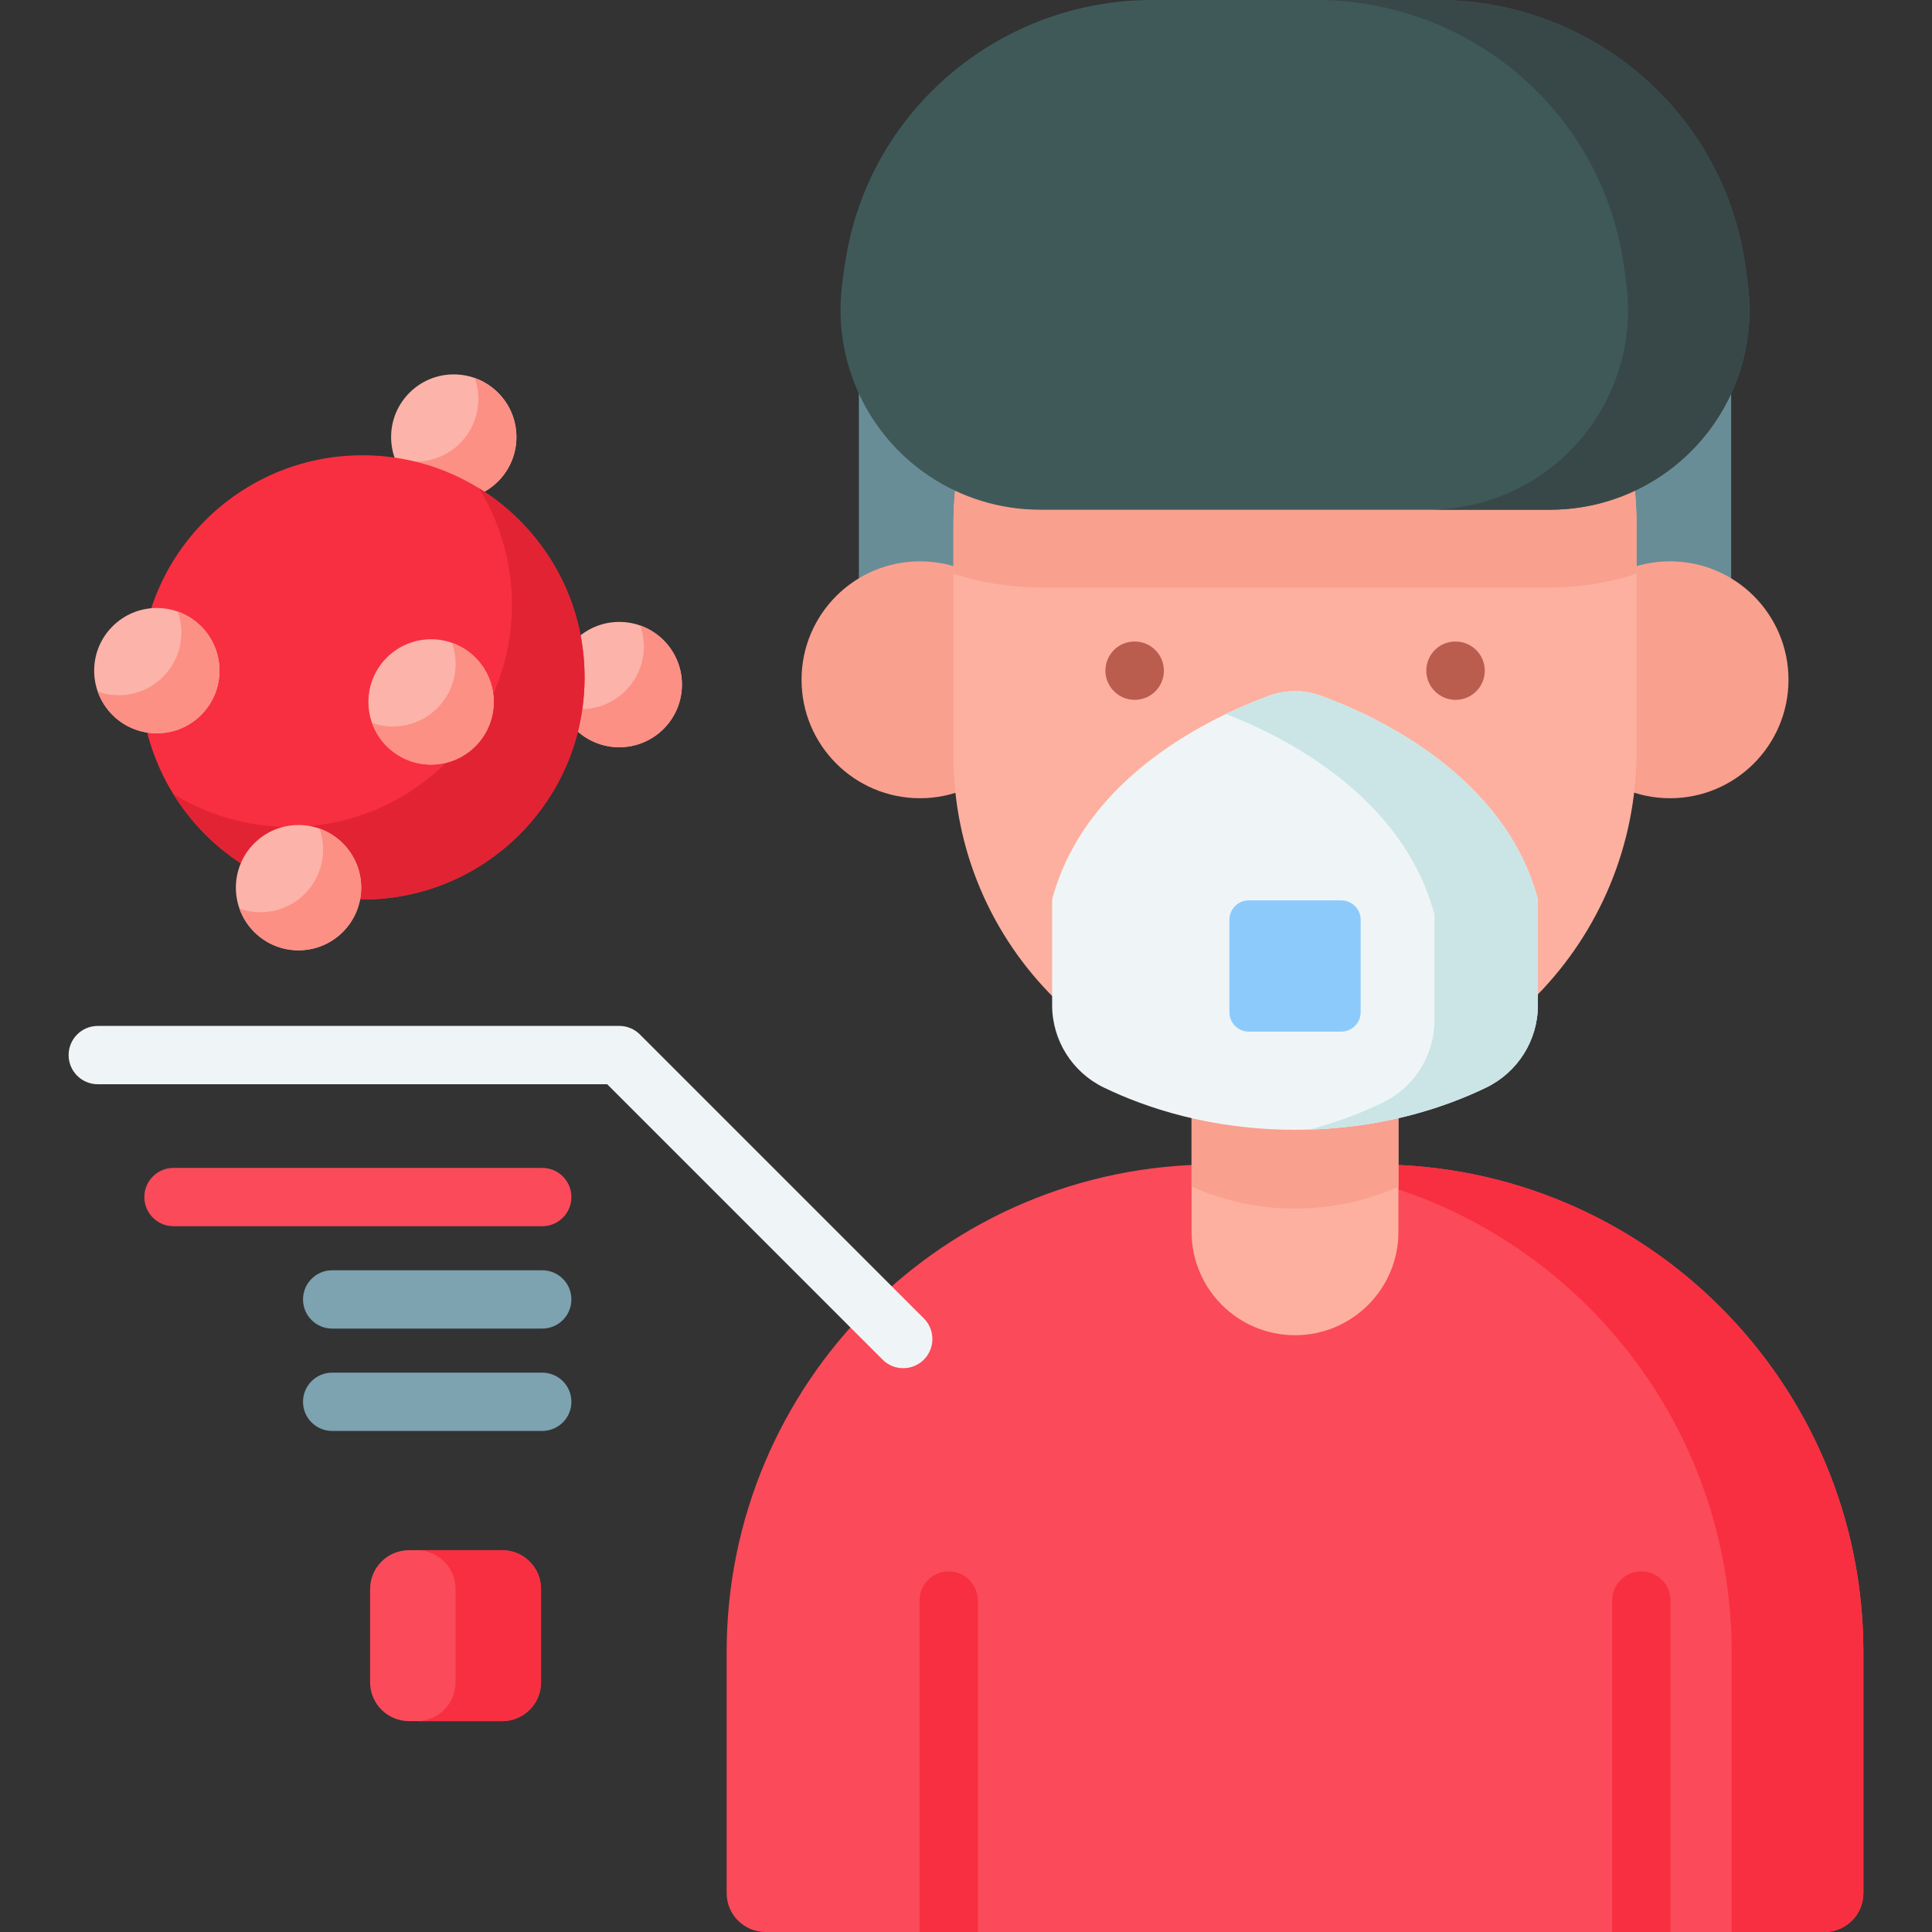 <svg id="Capa_1" enable-background="new 0 0 512 512" height="512" viewBox="0 0 512 512" width="512" xmlns="http://www.w3.org/2000/svg"><rect x="0" y="0" width="512" height="512" fill="#333333" stroke="none"/><g><g><g><g><path d="m227.611 86.479h231.164v90.735h-231.164z" fill="#688d97"/></g><g><g><g><path d="m493.815 437.809v63.889c0 5.69-4.612 10.302-10.302 10.302h-280.641c-5.69 0-10.302-4.612-10.302-10.302v-63.889c0-71.363 57.851-129.215 129.215-129.215h42.815c71.363 0 129.215 57.852 129.215 129.215z" fill="#fb4a59"/><g><path d="m442.695 424.156v87.844h-15.453v-87.844c0-4.265 3.462-7.726 7.726-7.726 4.276 0 7.727 3.461 7.727 7.726z" fill="#f82f40"/></g><g><path d="m259.137 424.156v87.844h-15.453v-87.844c0-4.265 3.461-7.726 7.726-7.726 4.266 0 7.727 3.461 7.727 7.726z" fill="#f82f40"/></g><path d="m493.816 437.813v63.881c0 5.69-4.612 10.302-10.302 10.302h-24.606v-74.183c0-71.366-57.852-129.218-129.208-129.218h34.898c71.365-.001 129.218 57.852 129.218 129.218z" fill="#f82f40"/><path d="m370.601 277.67v48.767c0 15.133-12.274 27.406-27.406 27.406-15.144 0-27.418-12.274-27.418-27.406v-48.767z" fill="#fdb0a0"/><path d="m370.601 277.67v36.77c-8.292 3.743-17.583 5.842-27.406 5.842-9.824 0-19.125-2.099-27.418-5.842v-36.77z" fill="#f9a08f"/><g><g><g><g><circle cx="442.575" cy="180.147" fill="#f9a08f" r="31.392"/></g><g><circle cx="243.81" cy="180.147" fill="#f9a08f" r="31.392"/></g></g></g></g><path d="m433.698 138.882v60.303c0 49.909-39.917 91.257-89.826 91.638-50.3.361-91.195-40.287-91.195-90.505v-61.436c0-49.991 40.535-90.505 90.516-90.505 25.001 0 47.622 10.126 64.001 26.505 16.368 16.389 26.504 39.01 26.504 64z" fill="#fdb0a0"/><path d="m433.698 138.882v13.165c-7.262 2.38-14.988 3.636-22.94 3.636h-135.12c-7.952 0-15.678-1.267-22.961-3.647v-13.154c0-49.991 40.535-90.505 90.516-90.505 25.001 0 47.622 10.126 64.001 26.505 16.368 16.389 26.504 39.01 26.504 64z" fill="#f9a08f"/><g id="XMLID_226_"><path d="m385.757 185.468c-.031 0-.061 0-.092-.001-4.268-.049-7.729-3.549-7.679-7.816.048-4.236 3.456-7.637 7.68-7.637.031 0 .061 0 .092.001l.087.001c4.268.049 7.686 3.548 7.636 7.815-.049 4.236-3.499 7.637-7.724 7.637z" fill="#ba5d4f"/></g><g id="XMLID_225_"><path d="m300.716 185.468c-4.268 0-7.77-3.459-7.77-7.726 0-4.268 3.417-7.726 7.684-7.726h.086c4.268 0 7.726 3.459 7.726 7.726s-3.459 7.726-7.726 7.726z" fill="#ba5d4f"/></g></g></g></g><g><path d="m305.352 0c-39.732 0-74.106 28.304-81.014 67.431-.521 2.952-.948 5.944-1.277 8.97-.956 8.803.301 17.71 3.671 25.899l.012.029c8.154 19.816 27.464 32.751 48.892 32.751h135.125c21.451 0 40.776-12.961 48.916-32.808 3.352-8.174 4.6-17.059 3.648-25.842-.329-3.036-.757-6.037-1.28-8.998-6.908-39.127-41.282-67.432-81.014-67.432z" fill="#3f5959"/><path d="m463.633 82.165c0 6.881-1.339 13.711-3.955 20.108-8.138 19.85-27.463 32.809-48.92 32.809h-32.201c21.457 0 40.782-12.959 48.92-32.809 2.616-6.397 3.955-13.226 3.955-20.108 0-1.906-.103-3.822-.309-5.738-.33-3.028-.752-6.037-1.277-8.993-6.913-39.134-41.287-67.431-81.019-67.431h32.201c39.731 0 74.106 28.297 81.018 67.431.525 2.956.948 5.964 1.277 8.993.207 1.916.31 3.832.31 5.738z" fill="#384848"/></g></g><g><path d="m336.378 184.368c-14.693 5.352-48.735 21.053-57.549 53.982v28.032c0 9.309 5.334 17.786 13.716 21.836 10.959 5.295 28.194 11.185 50.648 11.185 22.453 0 39.689-5.889 50.648-11.185 8.382-4.05 13.716-12.527 13.716-21.836v-28.032c-8.814-32.929-42.856-48.63-57.549-53.982-4.404-1.604-9.226-1.604-13.63 0z" fill="#eff5f6"/><path d="m407.558 238.355v28.031c0 9.303-5.336 17.781-13.722 21.829-10.312 4.986-26.198 10.497-46.76 11.126 7.747-2.071 14.227-4.667 19.347-7.139 8.386-4.049 13.712-12.527 13.712-21.84v-28.031c-8.375-31.317-39.58-47.048-55.259-53.116 4.42-2.122 8.386-3.719 11.497-4.852 4.409-1.597 9.23-1.597 13.64 0 14.69 5.357 48.727 21.057 57.545 53.992z" fill="#cbe5e7"/></g><path d="m355.435 273.393h-24.484c-2.845 0-5.151-2.306-5.151-5.151v-24.484c0-2.845 2.306-5.151 5.151-5.151h24.484c2.845 0 5.151 2.306 5.151 5.151v24.484c-.001 2.845-2.307 5.151-5.151 5.151z" fill="#8dcafc"/></g><g><g><g><g><g><circle cx="164.117" cy="181.419" fill="#fcb3a9" r="16.605"/><path d="m175.856 193.158c-6.484 6.484-16.998 6.488-23.481.004-1.805-1.805-3.107-3.923-3.906-6.183 5.844 2.071 12.624.765 17.298-3.91 4.675-4.675 5.981-11.455 3.91-17.298 2.26.799 4.378 2.101 6.183 3.906 6.485 6.483 6.48 16.997-.004 23.481z" fill="#fc9085"/></g></g><g><g><circle cx="120.251" cy="115.824" fill="#fcb3a9" r="16.605"/><path d="m131.991 127.563c-6.484 6.484-16.998 6.488-23.481.004-1.805-1.805-3.107-3.923-3.906-6.183 5.843 2.071 12.624.765 17.298-3.91s5.981-11.455 3.91-17.298c2.26.799 4.378 2.101 6.183 3.906 6.484 6.483 6.48 16.997-.004 23.481z" fill="#fc9085"/></g></g><g><circle cx="96.047" cy="179.521" fill="#f82f40" r="58.871"/><path d="m137.678 221.151c-22.987 22.987-60.272 22.987-83.259 0-3.31-3.31-6.141-6.916-8.501-10.74 22.699 14.008 52.835 11.17 72.512-8.508s22.516-49.813 8.508-72.512c3.824 2.359 7.43 5.191 10.74 8.501 22.988 22.987 22.988 60.271 0 83.259z" fill="#e22334"/></g><g><g><circle cx="79.113" cy="235.24" fill="#fcb3a9" r="16.605"/><path d="m90.852 246.979c-6.484 6.484-16.998 6.488-23.481.004-1.805-1.805-3.107-3.923-3.906-6.183 5.844 2.071 12.624.765 17.298-3.91 4.675-4.675 5.981-11.455 3.91-17.298 2.26.799 4.378 2.101 6.183 3.906 6.484 6.483 6.48 16.997-.004 23.481z" fill="#fc9085"/></g></g><g><g><circle cx="114.237" cy="186.016" fill="#fcb3a9" r="16.605"/><path d="m125.977 197.755c-6.484 6.484-16.998 6.488-23.481.004-1.805-1.805-3.107-3.923-3.906-6.183 5.844 2.071 12.624.765 17.298-3.91 4.675-4.675 5.981-11.455 3.91-17.298 2.26.799 4.378 2.101 6.183 3.906 6.484 6.483 6.479 16.997-.004 23.481z" fill="#fc9085"/></g></g><g><g><circle cx="41.558" cy="177.731" fill="#fcb3a9" r="16.605"/><path d="m53.298 189.47c-6.484 6.484-16.998 6.488-23.481.004-1.805-1.805-3.107-3.923-3.906-6.183 5.844 2.071 12.624.765 17.298-3.91 4.675-4.675 5.981-11.455 3.91-17.298 2.26.799 4.378 2.101 6.183 3.906 6.484 6.483 6.48 16.997-.004 23.481z" fill="#fc9085"/></g></g></g></g><g><path d="m239.365 362.585c-1.978 0-3.955-.755-5.464-2.263l-72.985-72.987h-135.005c-4.268 0-7.726-3.459-7.726-7.726s3.459-7.726 7.726-7.726h138.206c2.049 0 4.014.814 5.464 2.263l75.248 75.25c3.017 3.018 3.017 7.909 0 10.928-1.509 1.506-3.487 2.261-5.464 2.261z" fill="#eff5f6"/></g><g><path d="m143.701 324.96h-97.722c-4.268 0-7.726-3.459-7.726-7.726s3.459-7.726 7.726-7.726h97.722c4.268 0 7.726 3.459 7.726 7.726s-3.458 7.726-7.726 7.726z" fill="#fb4a59"/></g><g><path d="m143.701 352.089h-55.672c-4.268 0-7.726-3.459-7.726-7.726s3.459-7.726 7.726-7.726h55.672c4.268 0 7.726 3.459 7.726 7.726s-3.458 7.726-7.726 7.726z" fill="#7da2b0"/></g><g><path d="m143.701 379.216h-55.672c-4.268 0-7.726-3.459-7.726-7.726s3.459-7.726 7.726-7.726h55.672c4.268 0 7.726 3.459 7.726 7.726s-3.458 7.726-7.726 7.726z" fill="#7da2b0"/></g><g><path d="m133.078 456.117h-24.697c-5.69 0-10.302-4.612-10.302-10.302v-24.697c0-5.69 4.612-10.302 10.302-10.302h24.697c5.69 0 10.302 4.612 10.302 10.302v24.697c0 5.69-4.612 10.302-10.302 10.302z" fill="#fb4a59"/><path d="m143.378 421.116v24.704c0 5.687-4.605 10.302-10.302 10.302h-22.643c5.687 0 10.302-4.615 10.302-10.302v-24.704c0-5.687-4.615-10.302-10.302-10.302h22.643c5.697 0 10.302 4.615 10.302 10.302z" fill="#f82f40"/></g></g></g></svg>